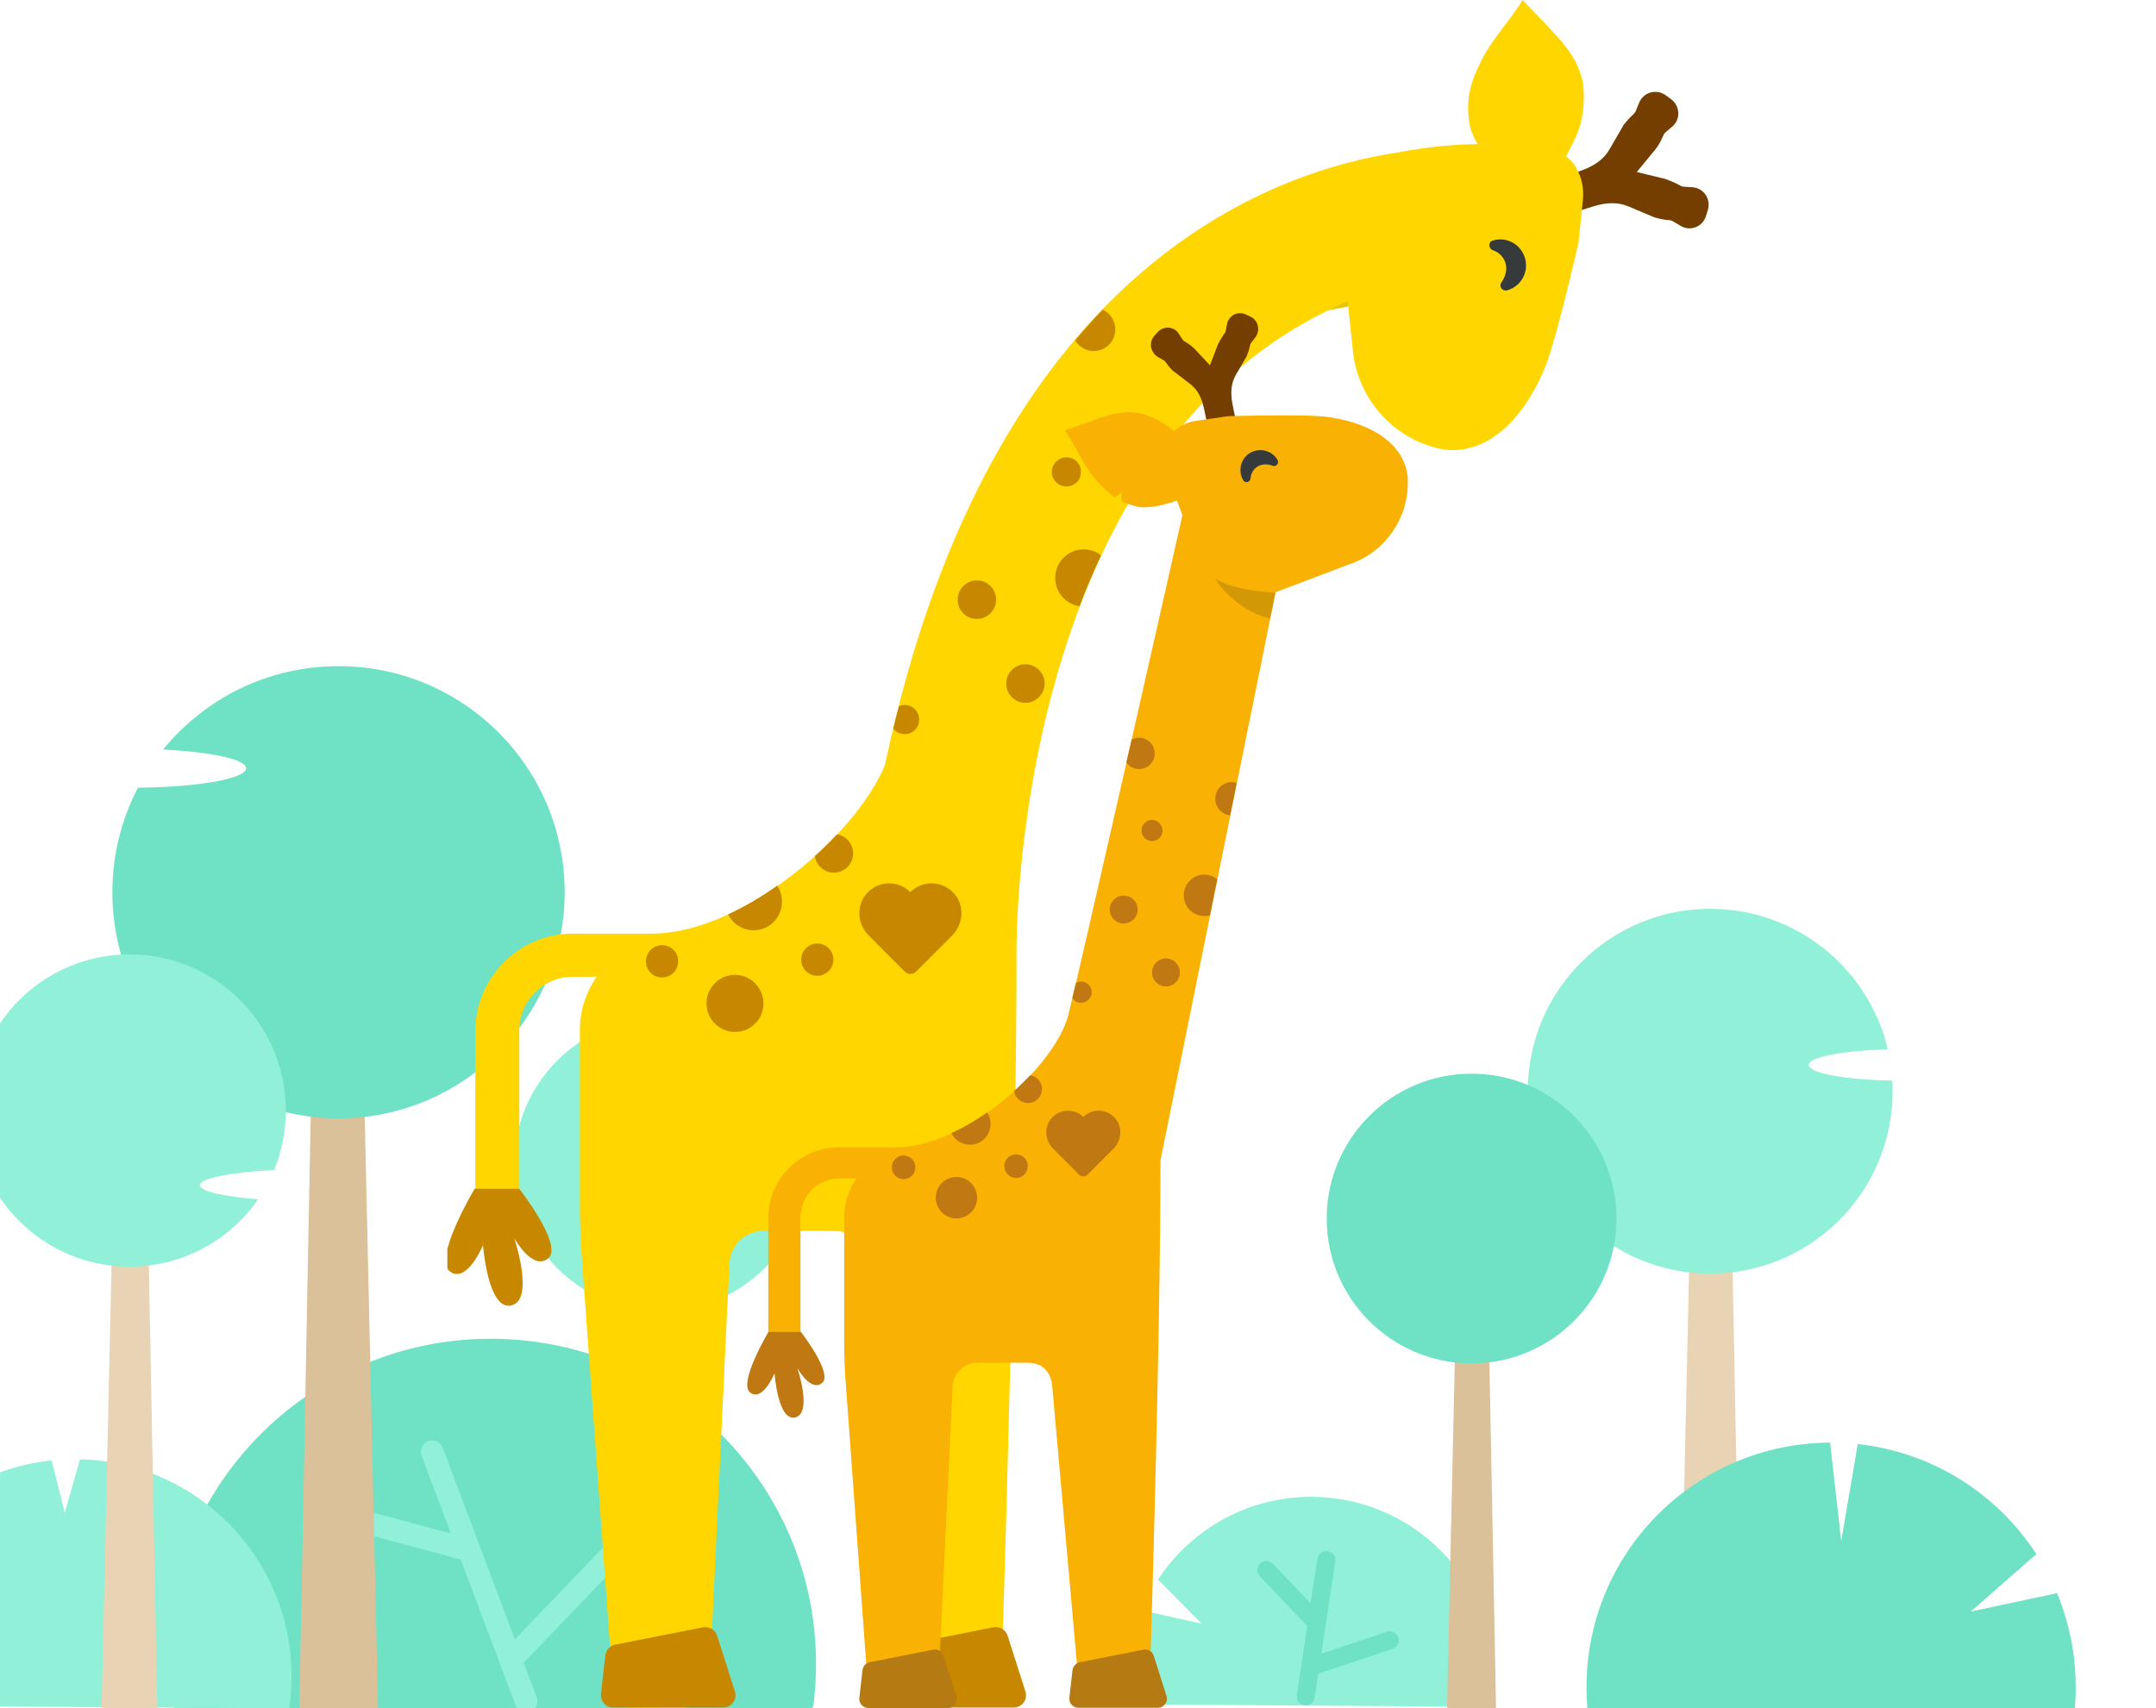 <svg width="453" height="359" viewBox="0 0 453 359" fill="none" xmlns="http://www.w3.org/2000/svg">
<g clip-path="url(#clip0_5801_9786)">
<path fill-rule="evenodd" clip-rule="evenodd" d="M35.219 357.255C35.323 358.195 36.123 358.896 37.069 358.902L169.064 359.783C170.01 359.789 170.819 359.099 170.935 358.16C171.261 355.529 171.437 352.852 171.455 350.137C171.707 312.402 141.321 281.608 103.586 281.357C65.852 281.105 35.058 311.491 34.806 349.225C34.788 351.941 34.929 354.62 35.219 357.255Z" fill="#6FE1C4"/>
<path d="M110.554 357.542L90.798 305.093" stroke="#90F1D8" stroke-width="4.746" stroke-linecap="round"/>
<path d="M107.429 348.74L128.632 326.64" stroke="#90F1D8" stroke-width="4.746" stroke-linecap="round"/>
<path d="M76.164 319.747L97.556 325.501" stroke="#90F1D8" stroke-width="4.746" stroke-linecap="round"/>
<path fill-rule="evenodd" clip-rule="evenodd" d="M-29.548 358.431L60.766 359.033C61.078 356.929 61.247 354.777 61.262 352.588C61.428 327.68 41.597 307.303 16.799 306.688L13.613 317.932L10.836 306.924C-3.153 308.392 -15.275 316.19 -22.59 327.418L-15.336 336.419L-26.048 333.779C-28.521 339.345 -29.914 345.5 -29.957 351.98C-29.972 354.168 -29.832 356.322 -29.548 358.431Z" fill="#90F1D8"/>
<path d="M135.598 261.894L142.413 261.894L144.424 367.136H133.237L135.598 261.894Z" fill="#E8D4B4"/>
<path d="M169.706 244.704C169.706 261.733 155.901 275.538 138.872 275.538C121.843 275.538 108.038 261.733 108.038 244.704C108.038 227.676 121.843 213.871 138.872 213.871C155.901 213.871 169.706 227.676 169.706 244.704Z" fill="#90F1D8"/>
<path d="M76.173 214.01L65.671 214.01L62.571 376.199H79.811L76.173 214.01Z" fill="#DAC199"/>
<path fill-rule="evenodd" clip-rule="evenodd" d="M71.126 235.036C44.883 235.036 23.608 213.761 23.608 187.518C23.608 179.589 25.55 172.115 28.984 165.543C41.645 165.431 51.71 163.647 51.71 161.462C51.71 159.591 44.333 158.014 34.265 157.529C42.978 146.832 56.254 140 71.126 140C97.369 140 118.644 161.275 118.644 187.518C118.644 213.761 97.369 235.036 71.126 235.036Z" fill="#6FE1C4"/>
<path d="M23.75 251.684L31.003 251.684L33.143 363.691H21.237L23.75 251.684Z" fill="#E8D4B4"/>
<path fill-rule="evenodd" clip-rule="evenodd" d="M57.595 245.865C59.177 242.019 60.05 237.807 60.05 233.39C60.05 215.267 45.357 200.574 27.234 200.574C9.11 200.574 -5.582 215.267 -5.582 233.39C-5.582 251.514 9.11 266.206 27.234 266.206C38.421 266.206 48.3 260.608 54.224 252.06C46.879 251.444 41.986 250.34 41.986 249.082C41.986 247.639 48.415 246.401 57.595 245.865Z" fill="#90F1D8"/>
<path d="M355.262 250.702L363.734 250.702L366.234 381.538H352.327L355.262 250.702Z" fill="#E8D4B4"/>
<path fill-rule="evenodd" clip-rule="evenodd" d="M359.332 267.664C380.502 267.664 397.664 250.502 397.664 229.332C397.664 228.581 397.642 227.835 397.6 227.094C387.746 226.941 380.027 225.53 380.027 223.811C380.027 222.148 387.256 220.773 396.653 220.547C392.681 203.611 377.479 191 359.332 191C338.162 191 321 208.162 321 229.332C321 250.502 338.162 267.664 359.332 267.664Z" fill="#90F1D8"/>
<path fill-rule="evenodd" clip-rule="evenodd" d="M435.669 361.506L333.901 362.185C333.549 359.813 333.359 357.388 333.343 354.921C333.153 326.537 356.01 303.374 384.394 303.185L384.528 303.184L386.858 323.851L390.337 303.485C406.046 305.186 419.65 313.975 427.86 326.605L414.088 338.685L432.197 334.822C434.689 340.802 436.085 347.357 436.131 354.236C436.147 356.702 435.99 359.13 435.669 361.506Z" fill="#6FE1C4"/>
<path fill-rule="evenodd" clip-rule="evenodd" d="M237.381 358.205L313.511 358.713C313.774 356.939 313.916 355.124 313.928 353.279C314.07 332.046 296.972 314.718 275.739 314.576C262.192 314.486 250.236 321.413 243.317 331.953L252.467 341.226L239.9 338.433C238.085 342.856 237.07 347.693 237.036 352.766C237.024 354.612 237.142 356.428 237.381 358.205Z" fill="#90F1D8"/>
<path d="M274.355 356.509L278.676 327.891" stroke="#6FE1C4" stroke-width="3.797" stroke-linecap="round"/>
<path d="M276.605 341.01L266.075 329.962" stroke="#6FE1C4" stroke-width="3.797" stroke-linecap="round"/>
<path d="M292.001 344.733L275.632 350.188" stroke="#6FE1C4" stroke-width="3.797" stroke-linecap="round"/>
<path d="M305.965 273.062L312.693 273.062L314.679 376.974H303.634L305.965 273.062Z" fill="#DAC199"/>
<path d="M339.642 256.09C339.642 272.903 326.012 286.533 309.198 286.533C292.385 286.533 278.754 272.903 278.754 256.09C278.754 239.276 292.385 225.646 309.198 225.646C326.012 225.646 339.642 239.276 339.642 256.09Z" fill="#6FE1C4"/>
<g clip-path="url(#clip1_5801_9786)">
<path d="M346.781 19.444C347.892 19.14 349.003 19.343 349.962 20.001L351.073 20.811C351.982 21.47 352.537 22.482 352.638 23.647C352.688 24.761 352.234 25.875 351.376 26.584L350.012 27.748C349.81 27.9 349.659 28.103 349.558 28.305L349.305 28.862C348.952 29.672 348.498 30.483 347.942 31.242L343.903 36.154L349.962 37.622L350.063 37.673C350.921 37.977 351.78 38.331 352.537 38.736L353.092 39.04C353.294 39.141 353.547 39.243 353.85 39.243L355.617 39.344C356.728 39.445 357.738 40.002 358.394 40.964C359 41.876 359.151 43.04 358.849 44.104L358.445 45.42C358.091 46.483 357.334 47.344 356.273 47.749C355.213 48.154 354.052 48.053 353.092 47.446L351.527 46.534C351.325 46.382 351.073 46.332 350.871 46.281L350.265 46.23C349.356 46.129 348.447 45.926 347.589 45.673L342.186 43.395C340.065 42.483 337.692 42.483 334.865 43.344C334.006 43.597 332.29 44.154 332.29 44.154L327.089 45.926L324.564 38.331L329.815 36.711C329.815 36.711 331.532 36.103 332.39 35.799C335.168 34.787 337.086 33.318 338.197 31.343L341.075 26.381V26.331C341.631 25.622 342.237 24.913 342.893 24.305L343.347 23.849C343.499 23.697 343.65 23.495 343.751 23.191L344.408 21.571C344.812 20.558 345.72 19.748 346.781 19.444Z" fill="#733E00"/>
<path d="M283.312 64.409C283.312 64.409 282.352 53.674 285.281 47.699C285.281 47.699 275.788 51.598 275.94 65.776L283.312 64.409Z" fill="#E5C500"/>
<path d="M327.745 8.304C330.371 11.292 332.542 14.938 332.744 18.938C332.896 22.28 332.542 25.622 331.128 28.66C330.494 30.047 329.831 31.412 329.064 32.853C329.44 33.17 329.807 33.513 330.169 33.876C330.288 33.996 330.408 34.148 330.553 34.331C330.591 34.38 330.631 34.43 330.673 34.483C332.188 36.61 332.845 39.294 332.592 41.927L331.734 50.231C331.683 50.687 331.633 51.092 331.532 51.547C329.613 59.751 326.685 71.802 324.917 76.46C321.231 86.081 313.607 95.955 303.105 94.436C303.054 94.385 303.004 94.385 302.953 94.385C302.903 94.385 302.865 94.373 302.827 94.36C302.789 94.347 302.751 94.335 302.701 94.335C292.804 92.259 285.331 83.904 284.271 73.827C284.22 73.726 284.22 73.371 284.22 73.321L283.166 63.334C212.188 93.669 213.582 200.011 213.582 200.011L213.58 200.008L213.582 200.012C213.582 253.179 210.704 342.855 210.704 342.855C210.704 351.565 207.068 355.008 198.384 355.008C198.384 355.008 190.507 356.831 189.749 350.4L182.176 265.838C181.873 260.977 178.995 258.698 175.056 258.698H160.363C156.424 258.698 153.243 261.889 153.243 265.838L149.507 344.324C149.507 353.033 146.225 358.856 137.54 358.856C136.639 358.856 135.828 358.867 135.098 358.877C128.796 358.962 128.553 358.965 128.553 351.159L122.241 264.218C121.989 260.521 121.837 256.825 121.837 253.129V216.519C121.837 212.468 123.099 208.569 125.372 205.278H120.322C114.162 205.278 109.113 210.291 109.113 216.519V249.736C110.375 250.951 98.409 251.407 99.873 249.888V216.721C99.873 205.43 109.063 196.214 120.322 196.214H136.985C155.659 196.214 180.011 175.721 186.057 160.477L186.013 160.414C207.986 56.987 266.506 36.02 294.088 31.974C299.483 30.938 304.96 30.367 310.46 30.273C309.642 28.901 309.044 27.536 308.811 26.229C307.902 21.115 308.861 17.469 311.184 12.861C312.528 10.136 314.346 7.732 316.158 5.337C317.477 3.594 318.792 1.855 319.919 0L320.407 0.508C322.902 3.106 325.613 5.928 327.745 8.304Z" fill="#FFD600"/>
<path fill-rule="evenodd" clip-rule="evenodd" d="M224.084 96.108C222.418 96.108 221.004 97.475 221.004 99.196C221.004 100.867 222.367 102.235 224.084 102.235C225.801 102.235 227.113 100.867 227.113 99.196C227.164 97.475 225.801 96.108 224.084 96.108Z" fill="#C78800"/>
<path fill-rule="evenodd" clip-rule="evenodd" d="M187.679 153.123C188.235 153.832 189.093 154.288 190.103 154.288C191.769 154.288 193.132 152.92 193.132 151.249C193.132 149.528 191.769 148.161 190.103 148.161C189.648 148.161 189.245 148.262 188.891 148.414C188.437 149.983 188.083 151.553 187.679 153.123Z" fill="#C78800"/>
<path fill-rule="evenodd" clip-rule="evenodd" d="M205.25 121.981C203.029 121.981 201.211 123.804 201.211 126.032C201.211 128.26 203.029 130.083 205.25 130.083C207.472 130.083 209.29 128.26 209.29 126.032C209.29 123.804 207.523 121.981 205.25 121.981Z" fill="#C78800"/>
<path fill-rule="evenodd" clip-rule="evenodd" d="M215.45 139.603C213.229 139.603 211.411 141.426 211.411 143.654C211.411 145.882 213.229 147.705 215.45 147.705C217.672 147.705 219.49 145.882 219.49 143.654C219.49 141.426 217.672 139.603 215.45 139.603Z" fill="#C78800"/>
<path fill-rule="evenodd" clip-rule="evenodd" d="M225.902 71.549C226.71 72.865 228.123 73.776 229.79 73.776C232.314 73.776 234.334 71.751 234.334 69.219C234.334 67.396 233.274 65.827 231.708 65.067C229.739 67.093 227.82 69.27 225.902 71.549Z" fill="#C78800"/>
<path fill-rule="evenodd" clip-rule="evenodd" d="M221.711 121.475C221.711 124.463 223.933 126.995 226.811 127.4C228.174 123.855 229.689 120.26 231.355 116.716C230.346 115.905 229.083 115.45 227.669 115.45C224.387 115.45 221.711 118.133 221.711 121.475Z" fill="#C78800"/>
<path fill-rule="evenodd" clip-rule="evenodd" d="M237.818 95.449C237.818 97.475 239.081 99.196 240.797 99.956C242.514 97.374 244.382 94.842 246.301 92.361C245.392 91.297 244.079 90.639 242.615 90.639C239.989 90.588 237.818 92.766 237.818 95.449Z" fill="#C78800"/>
<path fill-rule="evenodd" clip-rule="evenodd" d="M191.264 187.504C193.839 184.922 198.03 185.023 200.504 187.808C202.726 190.34 202.423 194.239 200.05 196.619L192.526 204.163C191.82 204.872 190.709 204.872 190.052 204.163L182.529 196.619C180.156 194.239 179.853 190.34 182.075 187.808C184.498 185.023 188.74 184.922 191.264 187.504Z" fill="#C78800"/>
<path fill-rule="evenodd" clip-rule="evenodd" d="M171.724 198.289C169.856 198.289 168.341 199.808 168.341 201.682C168.341 203.556 169.856 205.075 171.724 205.075C173.592 205.075 175.107 203.556 175.107 201.682C175.107 199.808 173.592 198.289 171.724 198.289Z" fill="#C78800"/>
<path fill-rule="evenodd" clip-rule="evenodd" d="M139.106 198.644C137.237 198.644 135.723 200.163 135.723 202.036C135.723 203.91 137.237 205.429 139.106 205.429C140.974 205.429 142.489 203.91 142.489 202.036C142.539 200.214 141.024 198.644 139.106 198.644Z" fill="#C78800"/>
<path fill-rule="evenodd" clip-rule="evenodd" d="M154.455 204.872C151.123 204.872 148.447 207.556 148.447 210.898C148.447 214.189 151.123 216.873 154.455 216.873C157.788 216.873 160.413 214.189 160.413 210.898C160.413 207.607 157.737 204.872 154.455 204.872Z" fill="#C78800"/>
<path fill-rule="evenodd" clip-rule="evenodd" d="M152.99 192.163C153.95 194.138 156.02 195.505 158.342 195.505C161.675 195.505 164.301 192.822 164.301 189.48C164.301 188.264 163.947 187.1 163.291 186.138C160.009 188.467 156.525 190.543 152.99 192.163Z" fill="#C78800"/>
<path fill-rule="evenodd" clip-rule="evenodd" d="M171.219 179.909C171.471 181.884 173.188 183.403 175.208 183.403C177.43 183.403 179.247 181.58 179.247 179.352C179.247 177.327 177.783 175.656 175.864 175.352C174.4 176.922 172.835 178.441 171.219 179.909Z" fill="#C78800"/>
<path fill-rule="evenodd" clip-rule="evenodd" d="M190.305 345.642L208.735 341.996C210.047 341.743 211.31 342.503 211.714 343.769L215.45 355.466C216.006 357.136 214.743 358.858 212.976 358.858H189.85C188.285 358.858 187.073 357.491 187.275 355.921L188.184 347.87C188.336 346.756 189.194 345.845 190.305 345.642Z" fill="#C78800"/>
<path fill-rule="evenodd" clip-rule="evenodd" d="M129.26 345.642L147.69 341.996C149.002 341.743 150.265 342.503 150.669 343.769L154.405 355.466C154.96 357.136 153.698 358.858 151.931 358.858H128.856C127.291 358.858 126.079 357.491 126.281 355.921L127.19 347.87C127.341 346.756 128.149 345.845 129.26 345.642Z" fill="#C78800"/>
<path d="M109.063 249.788C109.063 249.788 118.454 261.738 115.172 264.472C111.89 267.156 108.053 260.219 108.053 260.219C108.053 260.219 112.395 273.182 107.447 274.346C102.498 275.511 101.489 261.687 101.489 261.687C101.489 261.687 98.106 269.89 94.521 267.207C90.936 264.523 99.721 249.838 99.721 249.838H109.063V249.788Z" fill="#C78800"/>
<path d="M241.858 72.915C241.706 72.054 242.009 71.193 242.565 70.535L243.272 69.775C243.878 69.117 244.685 68.813 245.544 68.864C246.402 68.915 247.21 69.37 247.665 70.13L248.422 71.294C248.523 71.446 248.674 71.598 248.826 71.7L249.23 71.953C249.836 72.307 250.391 72.763 250.896 73.219L254.229 76.763L255.945 72.257L255.996 72.206C256.299 71.598 256.652 70.991 257.056 70.383L257.359 69.978C257.46 69.826 257.561 69.674 257.561 69.421L257.813 68.104C257.965 67.243 258.52 66.535 259.278 66.13C260.035 65.725 260.944 65.725 261.752 66.079L262.711 66.535C263.519 66.889 264.075 67.598 264.277 68.459C264.478 69.32 264.277 70.18 263.772 70.889L262.913 72.003C262.812 72.155 262.711 72.307 262.661 72.51L262.56 72.965C262.408 73.624 262.156 74.332 261.903 74.94L259.631 78.839C258.773 80.358 258.52 82.181 258.874 84.46C258.975 85.118 259.278 86.536 259.278 86.536L260.136 90.688L254.077 91.903L253.37 87.7C253.37 87.7 253.067 86.333 252.916 85.624C252.411 83.396 251.502 81.776 250.088 80.713L246.604 78.029L246.503 77.978C245.998 77.523 245.544 76.966 245.14 76.409L244.837 76.004C244.736 75.852 244.584 75.75 244.383 75.649L243.221 74.991C242.514 74.535 242.009 73.776 241.858 72.915Z" fill="#733E00"/>
<path d="M231.961 87.548C234.89 86.586 238.121 86.181 240.999 87.295C243.058 88.085 245.04 89.143 246.65 90.665C247.89 89.457 249.474 88.712 251.199 88.459L257.46 87.548C257.763 87.497 258.116 87.446 258.47 87.446C264.933 87.294 274.476 87.142 278.263 87.548C286.14 88.408 294.976 92.206 295.784 100.308V100.612C296.137 108.46 291.391 115.651 284.12 118.385C284.095 118.385 284.019 118.41 283.943 118.435C283.868 118.461 283.792 118.486 283.767 118.486L276.849 121.119L268.017 124.454L243.827 243.861C243.827 282.344 241.757 347.36 241.757 347.36C241.757 353.639 239.131 356.171 232.819 356.171C232.819 356.171 227.114 357.487 226.558 352.829L221.105 291.56C220.853 288.015 218.783 286.395 215.955 286.395H205.301C202.474 286.395 200.151 288.724 200.151 291.56L197.424 348.424C197.424 354.702 195.051 358.956 188.79 358.956C188.157 358.956 187.586 358.963 187.07 358.97C182.481 359.028 182.277 359.03 182.277 353.386L177.682 290.395C177.48 287.711 177.379 285.028 177.379 282.344V255.811C177.379 252.874 178.288 250.038 179.954 247.658H176.318C171.825 247.658 168.189 251.304 168.189 255.811V279.863C169.048 280.774 160.363 281.078 161.423 280.015V255.963C161.423 247.81 168.088 241.126 176.217 241.126H188.285C202.675 241.126 221.661 224.366 224.488 213.226C226.938 203.576 243.936 128.234 248.439 108.249L247.298 105.21C244.324 106.204 241.113 106.988 238.778 106.435C237.616 106.131 236.556 105.777 235.647 105.321L235.697 103.296L234.334 104.562C232.819 103.6 231.507 102.283 230.093 100.612C228.616 98.87 227.504 96.877 226.387 94.874C225.556 93.384 224.721 91.888 223.731 90.485C224.76 90.122 225.832 89.73 226.901 89.339C228.665 88.694 230.421 88.052 231.961 87.548Z" fill="#F9B104"/>
<path d="M266.398 97.625C265.439 97.524 264.479 97.726 263.772 98.385C263.166 98.942 262.813 99.701 262.762 100.511C262.712 101.321 261.652 101.625 261.248 100.967C261.248 100.967 261.248 100.916 261.197 100.916C260.389 99.549 260.44 97.726 261.349 96.41C262.914 94.182 265.994 94.03 267.812 95.853C268.064 96.106 268.266 96.41 268.418 96.663C268.821 97.372 268.115 98.182 267.408 97.878C267.155 97.777 266.802 97.676 266.398 97.625Z" fill="#373A3B"/>
<path d="M267.963 124.513C267.963 124.513 259.631 124.361 255.289 121.576C255.289 121.576 259.127 128.158 266.852 129.981C266.902 129.931 267.963 124.513 267.963 124.513Z" fill="#D39805"/>
<path fill-rule="evenodd" clip-rule="evenodd" d="M226.913 349.335L240.243 346.702C241.202 346.5 242.111 347.057 242.414 347.968L245.09 356.424C245.494 357.64 244.585 358.906 243.272 358.906H226.559C225.448 358.906 224.539 357.893 224.691 356.779L225.347 350.956C225.499 350.146 226.105 349.487 226.913 349.335Z" fill="#B67A12"/>
<path fill-rule="evenodd" clip-rule="evenodd" d="M182.731 349.335L196.061 346.702C197.021 346.5 197.93 347.057 198.233 347.968L200.959 356.475C201.363 357.69 200.454 358.956 199.142 358.956H182.429C181.318 358.956 180.409 357.943 180.56 356.829L181.217 351.006C181.318 350.146 181.924 349.487 182.731 349.335Z" fill="#B67A12"/>
<path fill-rule="evenodd" clip-rule="evenodd" d="M242.06 172.313C240.848 172.313 239.838 173.326 239.838 174.541C239.838 175.756 240.848 176.769 242.06 176.769C243.271 176.769 244.281 175.756 244.281 174.541C244.231 173.326 243.271 172.313 242.06 172.313Z" fill="#C07812"/>
<path fill-rule="evenodd" clip-rule="evenodd" d="M225.296 209.732C225.7 210.34 226.357 210.745 227.165 210.745C228.376 210.745 229.386 209.732 229.386 208.517C229.386 207.302 228.376 206.289 227.165 206.289C226.761 206.289 226.407 206.39 226.054 206.593C225.751 207.758 225.549 208.821 225.296 209.732Z" fill="#C07812"/>
<path fill-rule="evenodd" clip-rule="evenodd" d="M236.102 188.213C234.486 188.213 233.173 189.529 233.173 191.15C233.173 192.77 234.486 194.086 236.102 194.086C237.718 194.086 239.03 192.77 239.03 191.15C239.03 189.529 237.718 188.213 236.102 188.213Z" fill="#C07812"/>
<path fill-rule="evenodd" clip-rule="evenodd" d="M244.988 201.429C243.372 201.429 242.059 202.746 242.059 204.366C242.059 205.987 243.372 207.303 244.988 207.303C246.604 207.303 247.917 205.987 247.917 204.366C247.866 202.746 246.604 201.429 244.988 201.429Z" fill="#C07812"/>
<path fill-rule="evenodd" clip-rule="evenodd" d="M236.657 160.261C237.263 161.071 238.222 161.628 239.333 161.628C241.151 161.628 242.615 160.16 242.615 158.337C242.615 156.514 241.151 155.046 239.333 155.046C238.778 155.046 238.222 155.198 237.768 155.451" fill="#C07812"/>
<path fill-rule="evenodd" clip-rule="evenodd" d="M248.725 188.162C248.725 190.542 250.643 192.517 253.067 192.517C253.471 192.517 253.875 192.466 254.228 192.365L255.743 184.77C254.986 184.162 254.077 183.808 253.016 183.808C250.643 183.808 248.725 185.782 248.725 188.162Z" fill="#C07812"/>
<path fill-rule="evenodd" clip-rule="evenodd" d="M255.34 167.857C255.34 169.68 256.703 171.148 258.47 171.351L259.833 164.515C259.53 164.414 259.177 164.363 258.824 164.363C256.905 164.363 255.34 165.933 255.34 167.857Z" fill="#C07812"/>
<path fill-rule="evenodd" clip-rule="evenodd" d="M227.619 234.747C229.487 232.873 232.517 232.974 234.284 235C235.9 236.823 235.698 239.658 233.981 241.38L228.528 246.849C228.023 247.355 227.215 247.355 226.71 246.849L221.257 241.38C219.54 239.658 219.338 236.823 220.954 235C222.721 232.974 225.801 232.924 227.619 234.747Z" fill="#C07812"/>
<path fill-rule="evenodd" clip-rule="evenodd" d="M213.481 242.595C212.118 242.595 211.007 243.709 211.007 245.076C211.007 246.444 212.118 247.558 213.481 247.558C214.844 247.558 215.955 246.444 215.955 245.076C215.955 243.709 214.844 242.595 213.481 242.595Z" fill="#C07812"/>
<path fill-rule="evenodd" clip-rule="evenodd" d="M189.851 242.848C188.488 242.848 187.377 243.962 187.377 245.329C187.377 246.696 188.488 247.81 189.851 247.81C191.215 247.81 192.325 246.696 192.325 245.329C192.325 243.962 191.215 242.848 189.851 242.848Z" fill="#C07812"/>
<path fill-rule="evenodd" clip-rule="evenodd" d="M200.959 247.355C198.535 247.355 196.616 249.279 196.616 251.71C196.616 254.09 198.535 256.065 200.959 256.065C203.382 256.065 205.301 254.09 205.301 251.71C205.301 249.33 203.382 247.355 200.959 247.355Z" fill="#C07812"/>
<path fill-rule="evenodd" clip-rule="evenodd" d="M199.899 238.139C200.606 239.557 202.07 240.57 203.787 240.57C206.21 240.57 208.129 238.645 208.129 236.215C208.129 235.303 207.877 234.493 207.422 233.784C204.999 235.506 202.474 236.974 199.899 238.139Z" fill="#C07812"/>
<path fill-rule="evenodd" clip-rule="evenodd" d="M213.077 229.277C213.279 230.695 214.491 231.809 216.006 231.809C217.622 231.809 218.934 230.492 218.934 228.872C218.934 227.404 217.874 226.188 216.46 225.986C215.4 227.1 214.289 228.214 213.077 229.277Z" fill="#C07812"/>
<path d="M168.24 279.864C168.24 279.864 175.107 288.674 172.734 290.649C170.31 292.624 167.533 287.509 167.533 287.509C167.533 287.509 170.765 297.029 167.079 297.89C163.443 298.751 162.736 288.623 162.736 288.623C162.736 288.623 160.262 294.649 157.637 292.674C155.011 290.7 161.474 279.914 161.474 279.914H168.24V279.864Z" fill="#C07812"/>
<path d="M316.132 58.13C316.587 56.966 316.637 55.7 316.031 54.586C315.526 53.624 314.668 52.915 313.709 52.611C312.699 52.257 312.648 50.839 313.658 50.535H313.709C315.728 49.928 317.95 50.586 319.313 52.206C321.585 54.89 320.828 58.839 317.9 60.51C317.496 60.713 317.092 60.916 316.637 61.017C315.627 61.27 314.87 60.156 315.476 59.346C315.728 58.991 315.93 58.637 316.132 58.13Z" fill="#373A3B"/>
</g>
</g>
<defs>
<clipPath id="clip0_5801_9786">
<rect width="453" height="359" fill="white"/>
</clipPath>
<clipPath id="clip1_5801_9786">
<rect width="265" height="359" fill="white" transform="matrix(-1 0 0 1 359 0)"/>
</clipPath>
</defs>
</svg>
